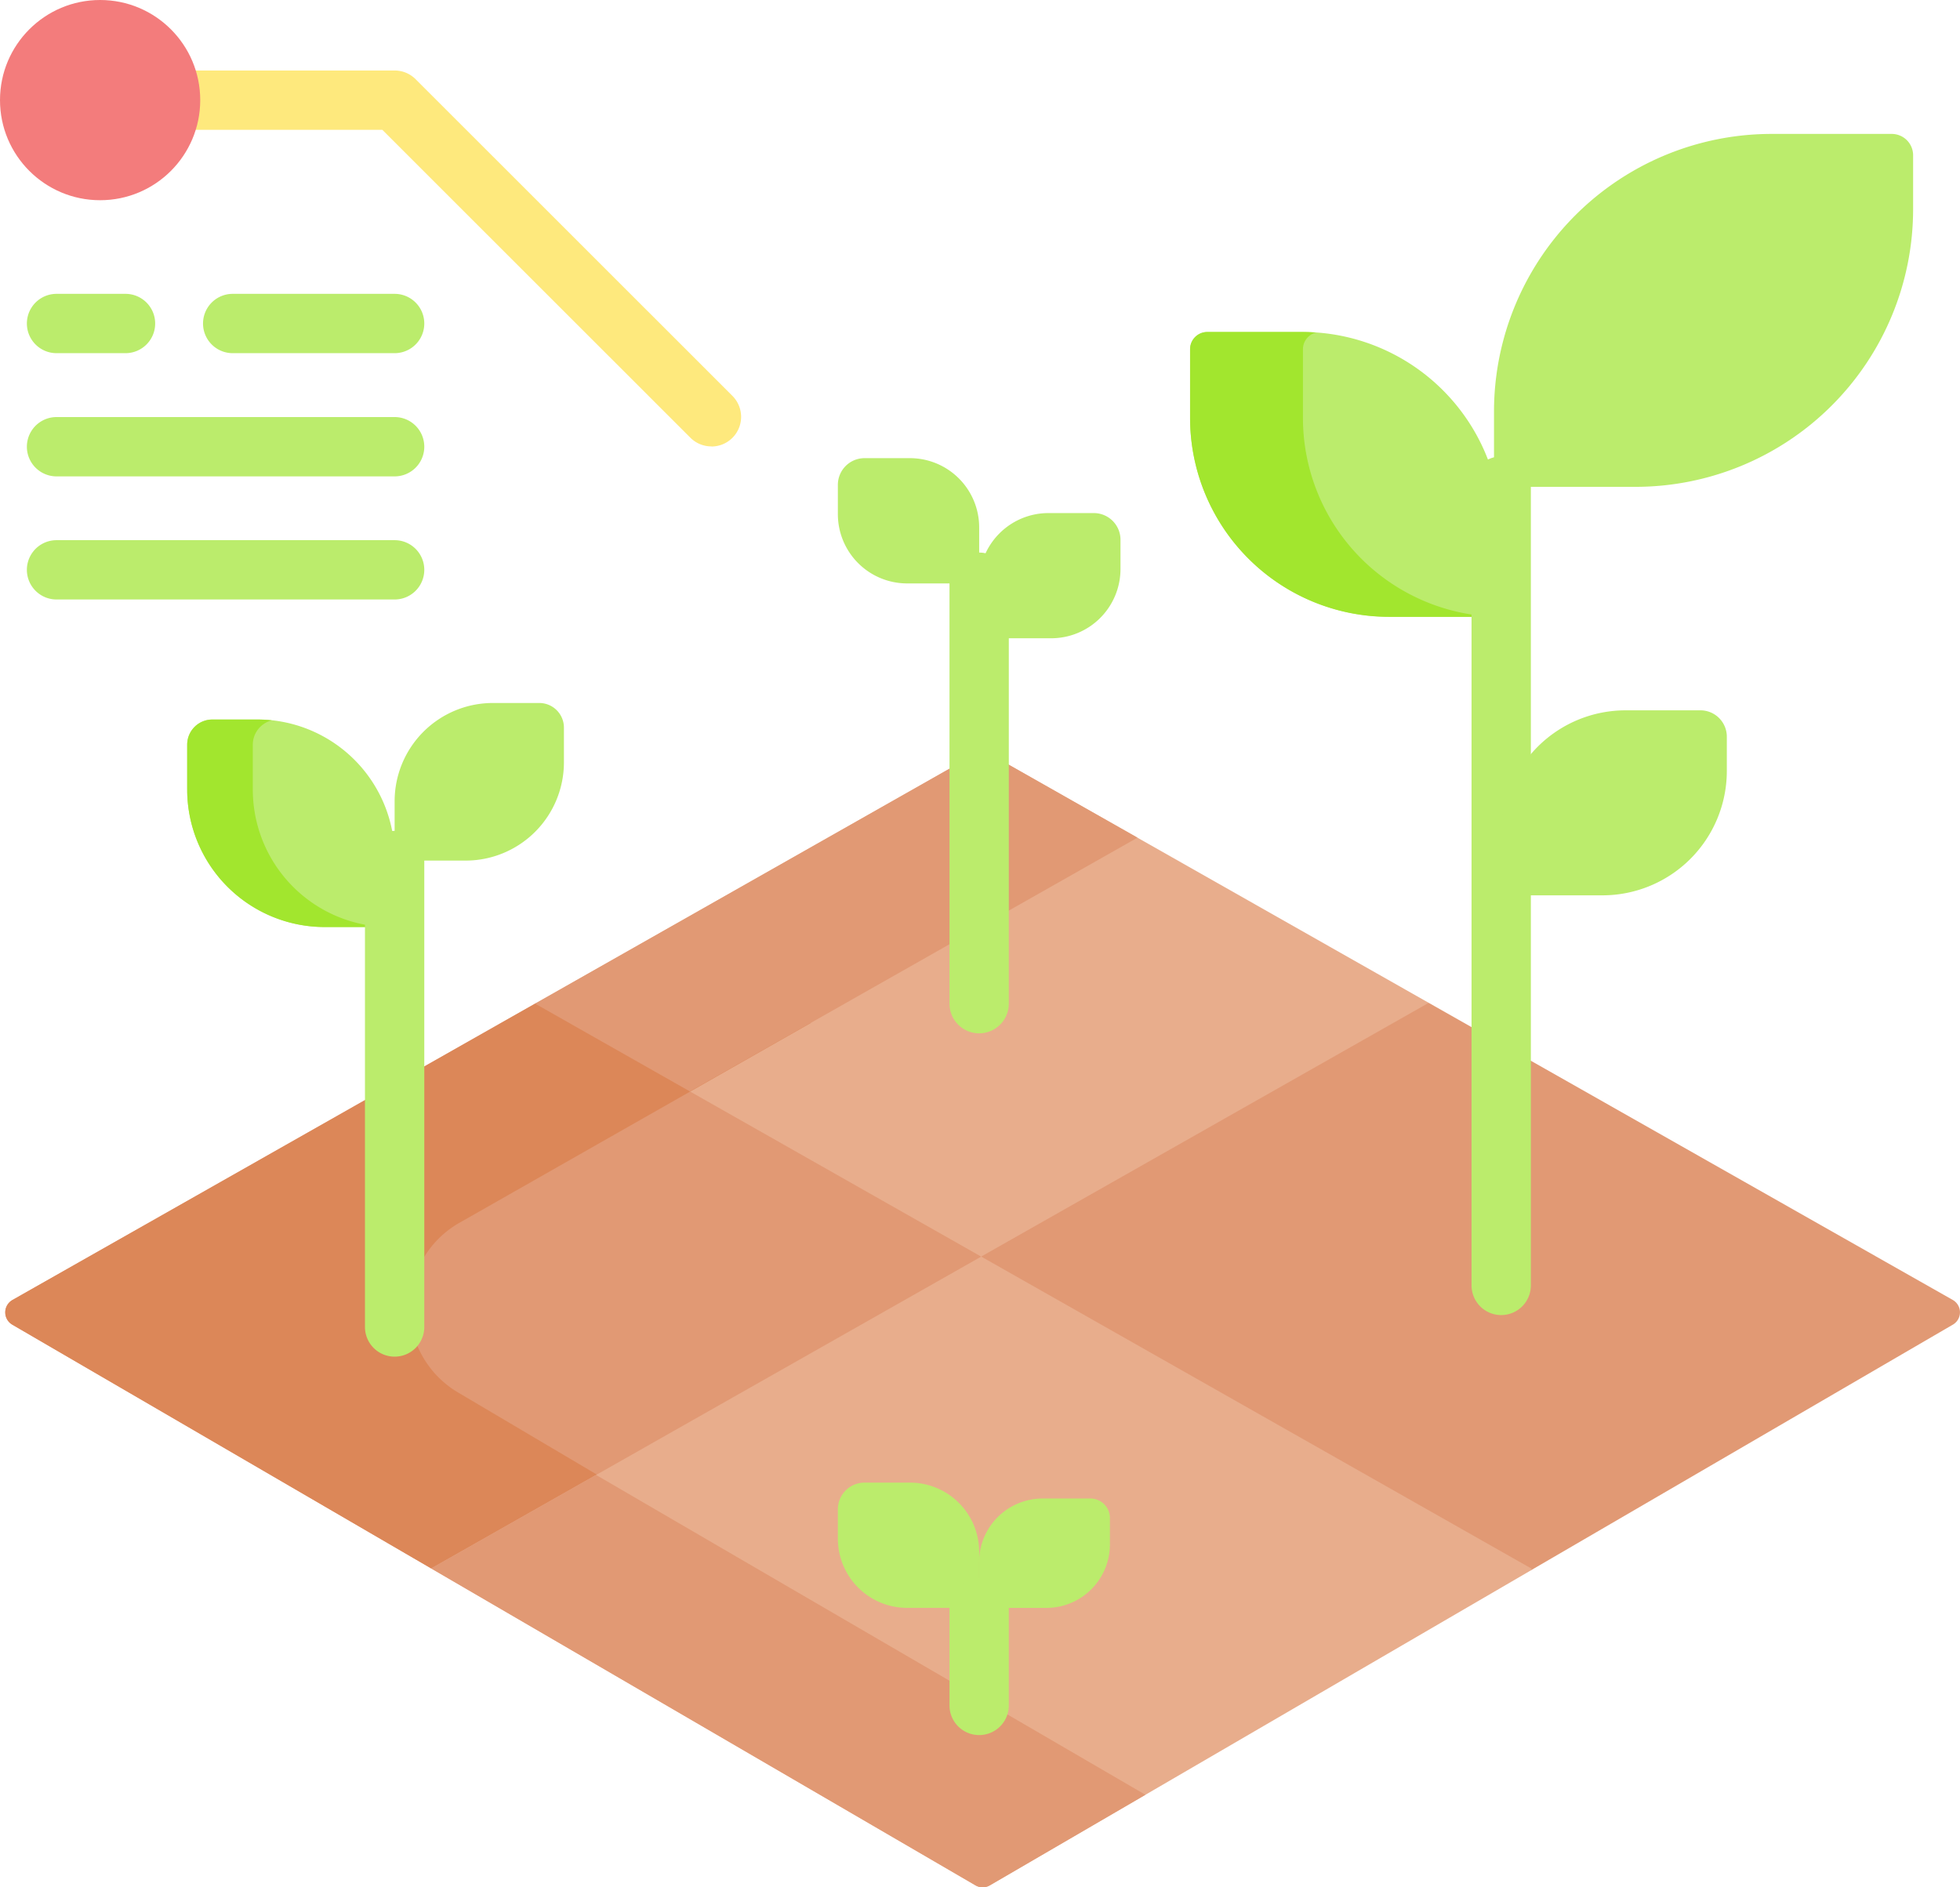 <svg xmlns="http://www.w3.org/2000/svg" width="72.693" height="70" viewBox="0 0 72.693 70">
  <g id="field" transform="translate(0 -9.17)">
    <g id="Group_1025" data-name="Group 1025" transform="translate(1.651 11.782)">
      <path id="Path_18471" data-name="Path 18471" d="M35.974,40.9a1.1,1.1,0,0,1-.779-.323L23.771,29.158H12.343a1.1,1.1,0,1,1,0-2.2H24.227a1.1,1.1,0,0,1,.779.323L36.753,39.024a1.1,1.1,0,0,1-.779,1.88Z" transform="translate(-11.242 -26.955)" fill="#fee97d"/>
    </g>
    <g id="Group_1037" data-name="Group 1037" transform="translate(0 9.17)">
      <g id="XMLID_310_" transform="translate(0.195 27.892)">
        <g id="Group_1027" data-name="Group 1027">
          <path id="Path_18472" data-name="Path 18472" d="M283.389,268.959l-19.437-11.02-4.912-.774-11.66,6.74-.028,3.446-.073,4.884,13.437,7.753,7.064-1.023,15.614-9.091A.528.528,0,0,0,283.389,268.959Z" transform="translate(-211.159 -248.636)" fill="#e19974"/>
          <path id="Path_18473" data-name="Path 18473" d="M38.552,256.342,26.874,249.1l-5.893,1.988L1.6,262.081a.527.527,0,0,0,0,.915l15.531,9.044h0l7.938-.563s12.305-7.509,12.489-7.745a19.064,19.064,0,0,0-.028-3.258Z" transform="translate(-1.33 -241.758)" fill="#e19974"/>
          <path id="Path_18474" data-name="Path 18474" d="M168.273,208.392l-16.6,9.412-16.544-9.382,16.338-9.264a.524.524,0,0,1,.521,0Z" transform="translate(-115.479 -199.089)" fill="#e8ad8c"/>
          <path id="Path_18475" data-name="Path 18475" d="M26.609,270.531l-1.544.944-7.938.563h0L1.594,263a.527.527,0,0,1,0-.915l19.383-10.99,5.893-1.988,4.346,2.694L18.173,259.22a3.636,3.636,0,0,0-.053,6.289Z" transform="translate(-1.331 -241.757)" fill="#dc8758"/>
          <path id="Path_18476" data-name="Path 18476" d="M149.679,338.089l.028.047L129.6,349.844a.527.527,0,0,1-.53,0l-20.189-11.755,20.4-11.567Z" transform="translate(-93.084 -307.807)" fill="#e8ad8c"/>
          <g id="Group_1026" data-name="Group 1026" transform="translate(15.795)">
            <path id="Path_18477" data-name="Path 18477" d="M120.661,384.967h0l-5.665-3.3-6.116,3.468,20.189,11.755a.527.527,0,0,0,.53,0l5.771-3.36Z" transform="translate(-108.879 -354.854)" fill="#e19974"/>
            <path id="Path_18478" data-name="Path 18478" d="M146.911,208.253l10.559-5.987-5.481-3.108a.524.524,0,0,0-.521,0l-16.338,9.264,5.742,3.256Z" transform="translate(-131.274 -199.089)" fill="#e19974"/>
          </g>
        </g>
      </g>
      <path id="Path_18479" data-name="Path 18479" d="M382.535,56.1h-5.244v-2.79a10.3,10.3,0,0,1,10.3-10.3h4.451a.793.793,0,0,1,.793.793v2A10.3,10.3,0,0,1,382.535,56.1Z" transform="translate(-321.881 -38.043)" fill="#bbec6c"/>
      <path id="Path_18480" data-name="Path 18480" d="M307.92,103.575h4.159v-3.181a7.38,7.38,0,0,0-7.38-7.38h-3.52a.639.639,0,0,0-.639.639V96.2A7.38,7.38,0,0,0,307.92,103.575Z" transform="translate(-256.402 -80.701)" fill="#bbec6c"/>
      <path id="Path_18481" data-name="Path 18481" d="M304.726,96.2V93.654a.638.638,0,0,1,.488-.619c-.17-.012-.342-.02-.515-.02h-3.52a.639.639,0,0,0-.639.639V96.2a7.38,7.38,0,0,0,7.38,7.38h4.159a7.38,7.38,0,0,1-7.353-7.38Z" transform="translate(-256.402 -80.701)" fill="#a2e62e"/>
      <g id="Group_1028" data-name="Group 1028" transform="translate(54.576 16.928)">
        <path id="Path_18482" data-name="Path 18482" d="M372.713,156.285a1.1,1.1,0,0,1-1.1-1.1V125.538a1.1,1.1,0,0,1,2.2,0v29.645A1.1,1.1,0,0,1,372.713,156.285Z" transform="translate(-371.612 -124.437)" fill="#bbec6c"/>
      </g>
      <path id="Path_18483" data-name="Path 18483" d="M382.868,195.428h-3.757v-2.247a4.615,4.615,0,0,1,4.615-4.615H386.5a.979.979,0,0,1,.979.979v1.267A4.615,4.615,0,0,1,382.868,195.428Z" transform="translate(-323.434 -162.22)" fill="#bbec6c"/>
      <path id="Path_18484" data-name="Path 18484" d="M54.962,198.575h-2.6a5.1,5.1,0,0,1-5.095-5.095v-1.668a.933.933,0,0,1,.933-.933h1.668a5.1,5.1,0,0,1,5.095,5.095v2.6Z" transform="translate(-40.325 -164.194)" fill="#bbec6c"/>
      <path id="Path_18485" data-name="Path 18485" d="M49.7,193.481v-1.668a.932.932,0,0,1,.706-.9,5.143,5.143,0,0,0-.541-.029H48.2a.933.933,0,0,0-.933.933v1.668a5.1,5.1,0,0,0,5.095,5.095H54.8A5.1,5.1,0,0,1,49.7,193.481Z" transform="translate(-40.324 -164.195)" fill="#a2e62e"/>
      <path id="Path_18486" data-name="Path 18486" d="M102.3,192.537H99.661v-2.2a3.645,3.645,0,0,1,3.645-3.645h1.72a.914.914,0,0,1,.914.914v1.289A3.645,3.645,0,0,1,102.3,192.537Z" transform="translate(-85.025 -160.618)" fill="#bbec6c"/>
      <g id="Group_1029" data-name="Group 1029" transform="translate(13.535 30.817)">
        <path id="Path_18487" data-name="Path 18487" d="M93.262,238.51a1.1,1.1,0,0,1-1.1-1.1v-17.3a1.1,1.1,0,0,1,2.2,0v17.3A1.1,1.1,0,0,1,93.262,238.51Z" transform="translate(-92.161 -219.009)" fill="#bbec6c"/>
      </g>
      <g id="Group_1030" data-name="Group 1030" transform="translate(31.075 16.993)">
        <path id="Path_18488" data-name="Path 18488" d="M214.163,388.257h2.672V386.18a2.569,2.569,0,0,0-2.569-2.569h-1.682a.99.99,0,0,0-.99.99v1.087A2.569,2.569,0,0,0,214.163,388.257Z" transform="translate(-211.594 -345.614)" fill="#bbec6c"/>
        <path id="Path_18489" data-name="Path 18489" d="M214.163,129.527h2.672V127.45a2.569,2.569,0,0,0-2.569-2.569h-1.682a.99.99,0,0,0-.99.99v1.087A2.569,2.569,0,0,0,214.163,129.527Z" transform="translate(-211.594 -124.881)" fill="#bbec6c"/>
        <path id="Path_18490" data-name="Path 18490" d="M249.951,143.374h-2.672V141.3a2.569,2.569,0,0,1,2.569-2.569h1.682a.99.99,0,0,1,.99.99V140.8A2.569,2.569,0,0,1,249.951,143.374Z" transform="translate(-242.038 -136.694)" fill="#bbec6c"/>
        <path id="Path_18491" data-name="Path 18491" d="M249.775,391.7h-2.5V390a2.357,2.357,0,0,1,2.357-2.357h1.773a.723.723,0,0,1,.723.723v.973A2.357,2.357,0,0,1,249.775,391.7Z" transform="translate(-242.038 -349.056)" fill="#bbec6c"/>
      </g>
      <g id="Group_1031" data-name="Group 1031" transform="translate(35.214 58.535)">
        <path id="Path_18492" data-name="Path 18492" d="M240.88,413.563a1.1,1.1,0,0,1-1.1-1.1v-3.616a1.1,1.1,0,1,1,2.2,0v3.616A1.1,1.1,0,0,1,240.88,413.563Z" transform="translate(-239.779 -407.744)" fill="#bbec6c"/>
      </g>
      <g id="Group_1032" data-name="Group 1032" transform="translate(35.214 20.494)">
        <path id="Path_18493" data-name="Path 18493" d="M240.88,166.55a1.1,1.1,0,0,1-1.1-1.1V149.819a1.1,1.1,0,0,1,2.2,0v15.629A1.1,1.1,0,0,1,240.88,166.55Z" transform="translate(-239.779 -148.718)" fill="#bbec6c"/>
      </g>
      <circle id="Ellipse_117" data-name="Ellipse 117" cx="3.713" cy="3.713" r="3.713" transform="translate(0)" fill="#f37c7c"/>
      <g id="Group_1033" data-name="Group 1033" transform="translate(7.529 10.896)">
        <path id="Path_18494" data-name="Path 18494" d="M58.373,85.564H52.366a1.1,1.1,0,1,1,0-2.2h6.006a1.1,1.1,0,1,1,0,2.2Z" transform="translate(-51.265 -83.361)" fill="#bbec6c"/>
      </g>
      <g id="Group_1034" data-name="Group 1034" transform="translate(0.999 15.466)">
        <path id="Path_18495" data-name="Path 18495" d="M20.439,116.685H7.9a1.1,1.1,0,0,1,0-2.2H20.439a1.1,1.1,0,0,1,0,2.2Z" transform="translate(-6.802 -114.482)" fill="#bbec6c"/>
      </g>
      <g id="Group_1035" data-name="Group 1035" transform="translate(0.999 20.037)">
        <path id="Path_18496" data-name="Path 18496" d="M20.439,147.8H7.9a1.1,1.1,0,0,1,0-2.2H20.439a1.1,1.1,0,0,1,0,2.2Z" transform="translate(-6.802 -145.602)" fill="#bbec6c"/>
      </g>
      <g id="Group_1036" data-name="Group 1036" transform="translate(0.999 10.896)">
        <path id="Path_18497" data-name="Path 18497" d="M10.461,85.564H7.9a1.1,1.1,0,1,1,0-2.2h2.558a1.1,1.1,0,1,1,0,2.2Z" transform="translate(-6.802 -83.361)" fill="#bbec6c"/>
      </g>
    </g>
  </g>
</svg>
